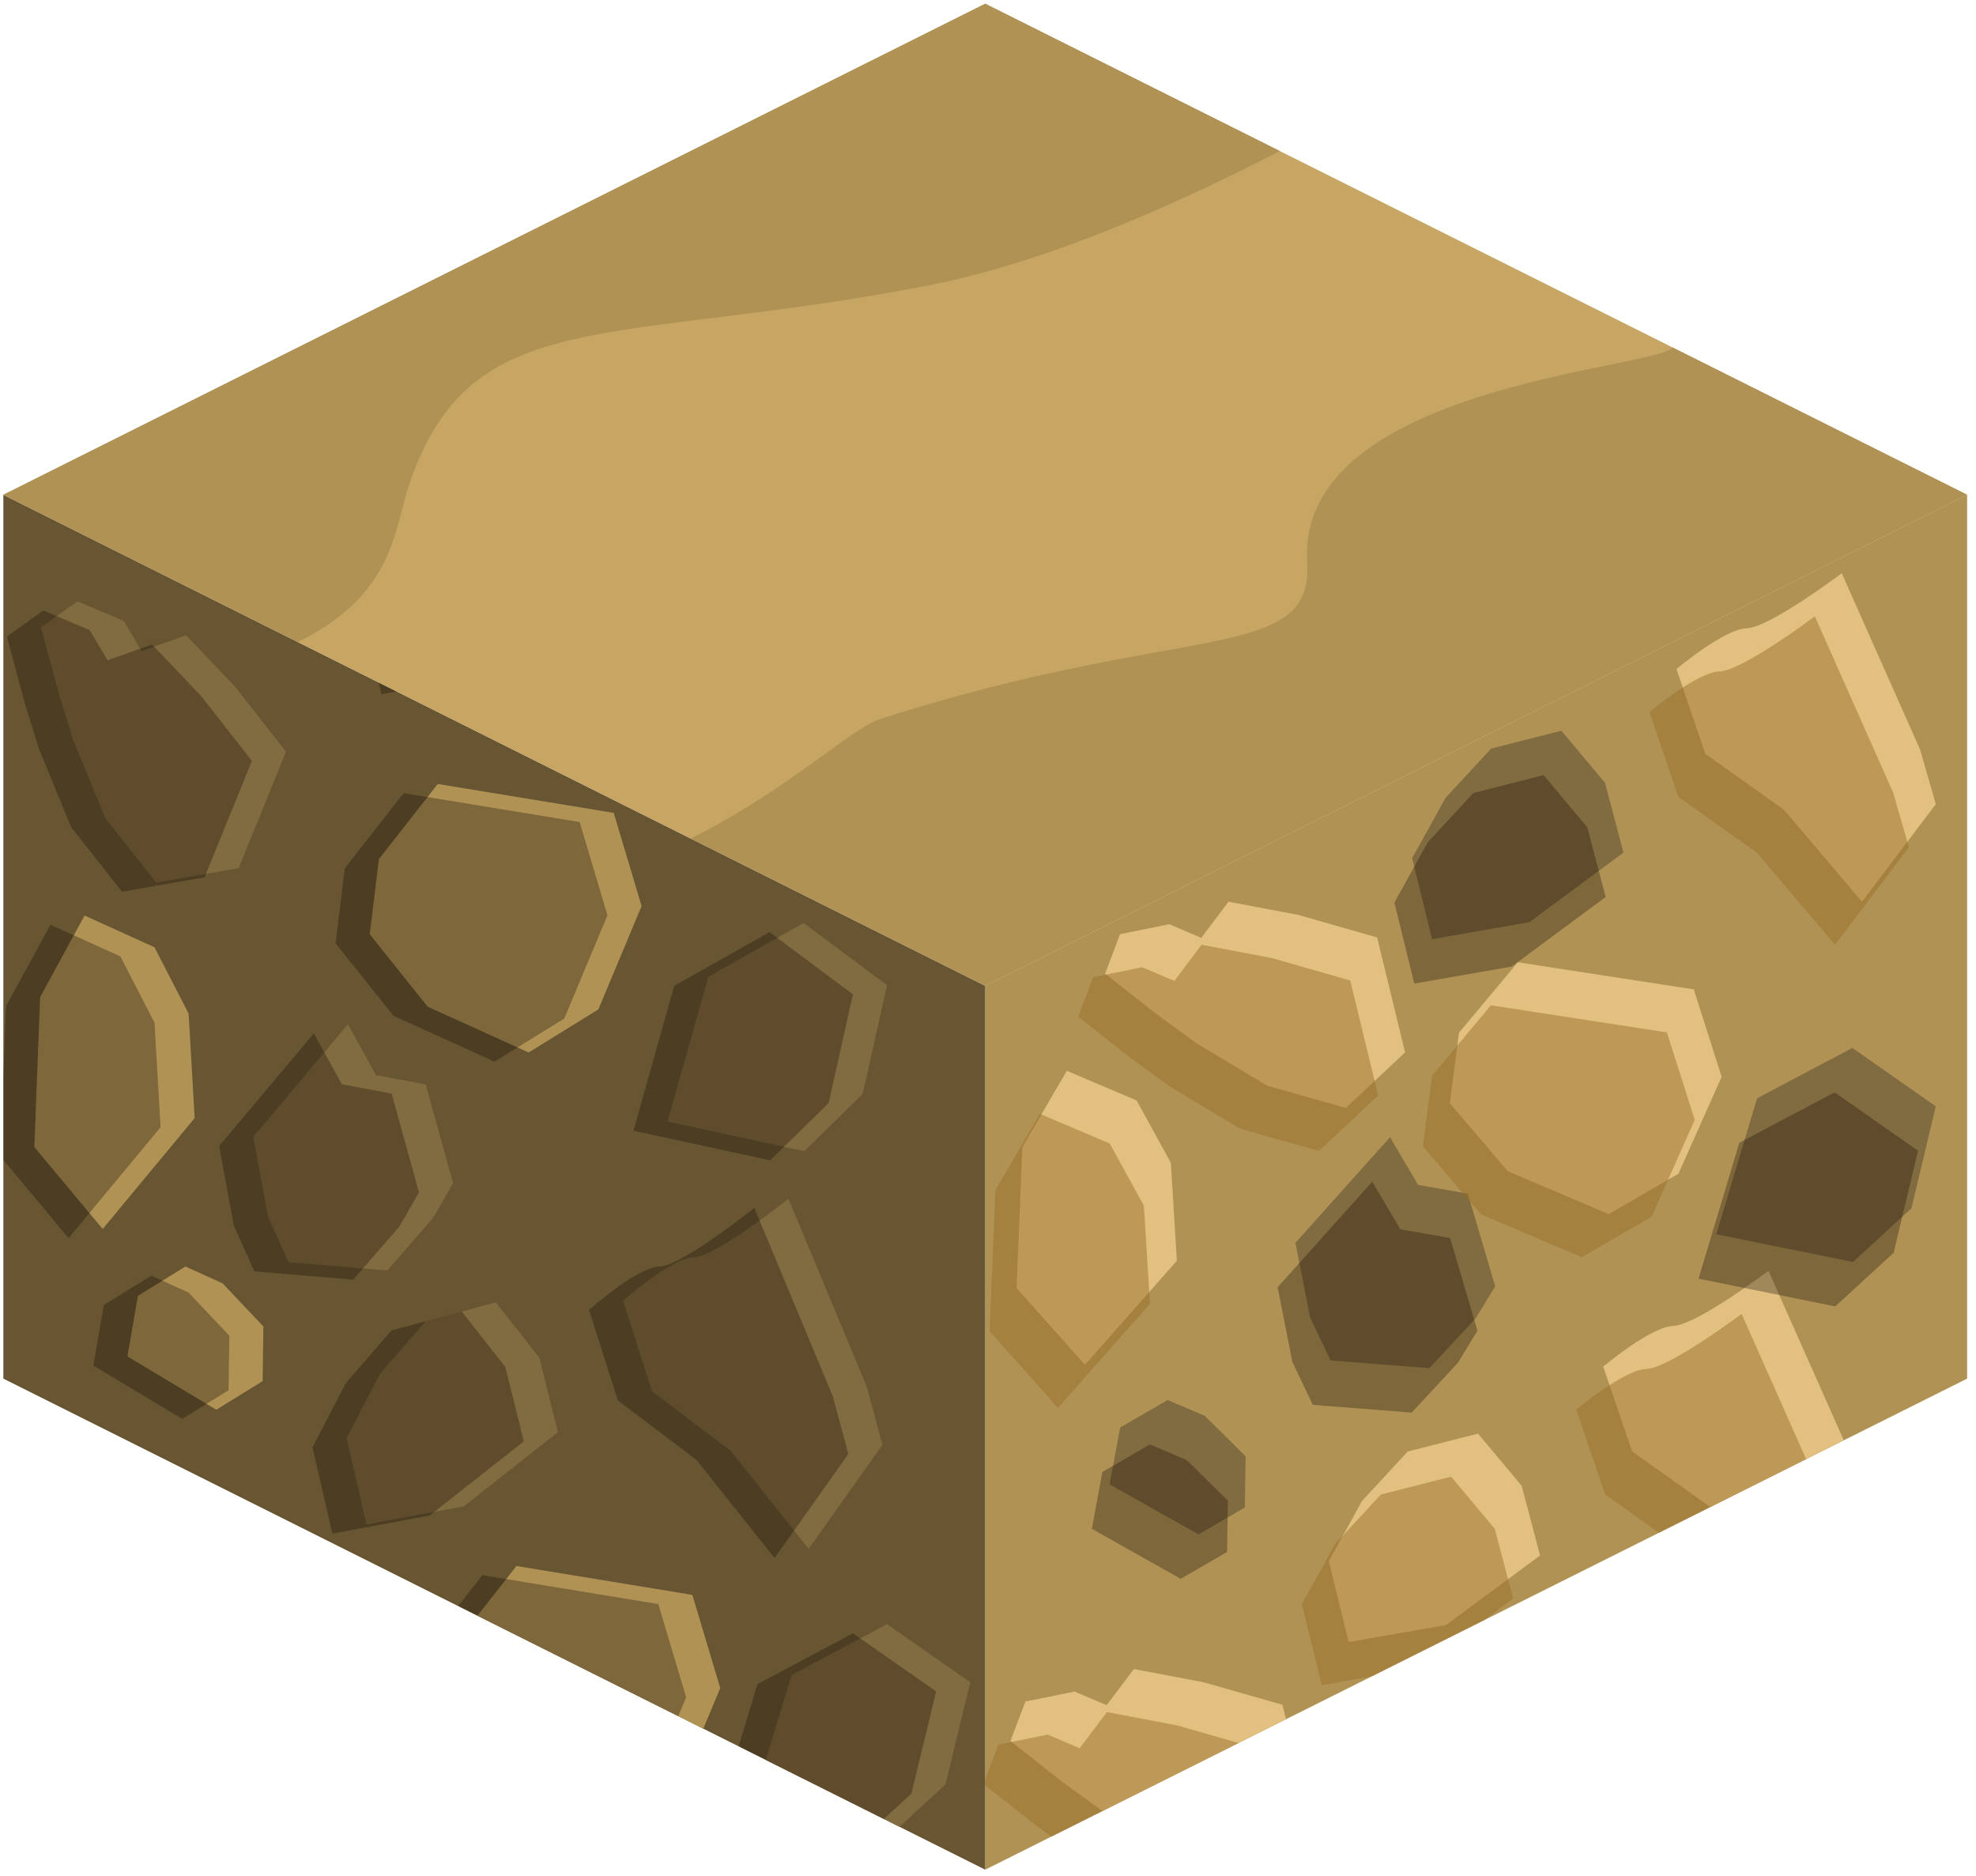 <?xml version="1.0" encoding="UTF-8" standalone="no"?><!DOCTYPE svg PUBLIC "-//W3C//DTD SVG 1.1//EN" "http://www.w3.org/Graphics/SVG/1.1/DTD/svg11.dtd"><svg width="100%" height="100%" viewBox="0 0 216 205" version="1.1" xmlns="http://www.w3.org/2000/svg" xmlns:xlink="http://www.w3.org/1999/xlink" xml:space="preserve" xmlns:serif="http://www.serif.com/" style="fill-rule:evenodd;clip-rule:evenodd;stroke-linejoin:round;stroke-miterlimit:1.414;"><g id="Dirt_Block19"><g><g><path d="M215.029,54.073l0,96.598l-107.331,53.665l0,-96.598l107.331,-53.665Z" style="fill:#b09255;"/><clipPath id="_clip1"><path d="M215.029,54.073l0,96.598l-107.331,53.665l0,-96.598l107.331,-53.665Z"/></clipPath><g clip-path="url(#_clip1)"><path d="M113.226,235.227l-7.471,-8.393l0.629,-15.381l4.861,-8.364l7.639,3.248l3.734,6.804l0.66,10.713l-10.052,11.373" style="fill:#e1c080;"/><path d="M136.766,204.943l6.48,-6.063l-3.056,-12.564l-8.623,-2.464l-7.623,-1.443l-2.976,3.95l-3.5,-1.488l-5.379,1.085l-1.633,4.32l5.65,4.448l4.241,3.091l7.816,4.703l8.603,2.425Z" style="fill:#e1c080;"/><path d="M173.753,211.248l7.621,-4.416l4.723,-10.592l-3.045,-9.558l-19.233,-2.964l-6.432,7.697l-1.006,7.709l6.329,7.428l11.043,4.696Z" style="fill:#e1c080;"/><path d="M195.529,174.787l8.069,-10.664l-1.707,-5.942l-8.575,-19.294c0,0 -7.897,5.94 -10.382,6.016c-2.486,0.077 -7.683,4.452 -7.683,4.452l3.152,9.269l8.599,6.112l8.527,10.051Z" style="fill:#e1c080;"/><path d="M147.426,179.46l10.639,-1.857l10.285,-7.606l-2.017,-7.625l-4.768,-5.692l-7.679,1.95l-4.985,5.388l-3.648,6.589l2.173,8.853" style="fill:#e1c080;"/><path d="M206.239,206.974l-9.12,-6.382l-10.414,5.505l-4.461,14.856l14.945,3.037l6.387,-5.87l2.663,-11.146" style="fill:#e1c080;"/><path d="M118.592,149.162l-7.47,-8.393l0.629,-15.381l4.861,-8.364l7.639,3.248l3.734,6.804l0.66,10.713l-10.053,11.373" style="fill:#e1c080;"/><path d="M131.011,167.694l-9.713,-5.467l1.145,-6.211l5.192,-3.009l4.056,1.726l4.47,4.429l-0.084,5.597l-5.066,2.935Z" style="fill:#816b40;"/><path d="M161.294,144.099l-5.042,5.431l-10.806,-0.849l-2.237,-4.698l-1.605,-8.156l10.343,-11.541l3.071,5.211l5.435,0.955l2.991,10.126l-2.15,3.521" style="fill:#816b40;"/><path d="M147.114,121.079l6.48,-6.062l-3.057,-12.565l-8.623,-2.464l-7.622,-1.443l-2.977,3.951l-3.5,-1.489l-5.378,1.086l-1.634,4.319l5.651,4.448l4.24,3.091l7.816,4.704l8.604,2.424Z" style="fill:#e1c080;"/><path d="M175.852,132.694l7.62,-4.416l4.724,-10.593l-3.045,-9.558l-19.233,-2.963l-6.432,7.697l-1.006,7.708l6.329,7.428l11.043,4.697Z" style="fill:#e1c080;"/><path d="M203.536,98.55l8.069,-10.665l-1.706,-5.941l-8.575,-19.295c0,0 -7.897,5.94 -10.383,6.017c-2.486,0.076 -7.683,4.452 -7.683,4.452l3.152,9.269l8.6,6.112l8.526,10.051Z" style="fill:#e1c080;"/><path d="M156.539,102.641l10.639,-1.857l10.285,-7.605l-2.016,-7.626l-4.769,-5.692l-7.679,1.951l-4.985,5.388l-3.648,6.588l2.173,8.853" style="fill:#816b40;"/><path d="M211.605,120.909l-9.119,-6.382l-10.414,5.505l-4.462,14.856l14.946,3.037l6.387,-5.87l2.662,-11.146" style="fill:#816b40;"/><path d="M129.068,172.549l-9.713,-5.467l1.146,-6.212l5.191,-3.008l4.057,1.725l4.47,4.429l-0.085,5.597l-5.066,2.936Zm30.284,-23.595l-5.042,5.43l-10.806,-0.849l-2.238,-4.698l-1.605,-8.155l10.344,-11.542l3.07,5.212l5.436,0.955l2.99,10.126l-2.149,3.521Zm50.311,-23.19l-2.663,11.146l-6.387,5.869l-14.945,-3.036l4.461,-14.856l10.414,-5.505l9.12,6.382Zm-55.066,-18.268l10.639,-1.857l10.285,-7.606l-2.017,-7.625l-4.768,-5.692l-7.68,1.95l-4.984,5.388l-3.648,6.589l2.173,8.853Z" style="fill:#0a0500;fill-opacity:0.3;"/><path d="M133.824,209.649l6.48,-6.063l-3.057,-12.564l-8.623,-2.464l-7.622,-1.443l-2.977,3.95l-3.5,-1.488l-5.378,1.086l-1.634,4.319l5.651,4.448l4.24,3.091l7.816,4.703l8.604,2.425Zm10.66,-25.483l10.639,-1.857l10.284,-7.606l-2.016,-7.625l-4.769,-5.692l-7.679,1.95l-4.985,5.388l-3.648,6.589l2.174,8.853Zm48.102,-4.673l8.069,-10.664l-1.707,-5.942l-8.574,-19.294c0,0 -7.897,5.94 -10.383,6.016c-2.486,0.077 -7.683,4.452 -7.683,4.452l3.152,9.269l8.6,6.112l8.526,10.051Zm-76.936,-25.625l-7.471,-8.393l0.629,-15.381l4.861,-8.364l7.639,3.248l3.734,6.804l0.66,10.713l-10.052,11.373Zm57.259,-16.468l7.621,-4.416l4.724,-10.593l-3.045,-9.558l-19.234,-2.963l-6.432,7.697l-1.006,7.708l6.329,7.428l11.043,4.697Zm-28.738,-11.615l6.48,-6.062l-3.057,-12.565l-8.623,-2.464l-7.622,-1.443l-2.977,3.951l-3.5,-1.489l-5.378,1.086l-1.634,4.319l5.651,4.448l4.24,3.091l7.816,4.704l8.604,2.424Zm56.423,-22.529l8.069,-10.665l-1.707,-5.941l-8.575,-19.295c0,0 -7.897,5.94 -10.383,6.017c-2.485,0.076 -7.683,4.452 -7.683,4.452l3.152,9.269l8.6,6.112l8.527,10.051Z" style="fill:#9b712c;fill-opacity:0.5;"/></g></g><path d="M0.367,54.073l107.331,53.665l0,96.598l-107.331,-53.665l0,-96.598" style="fill:#685632;"/><clipPath id="_clip2"><path d="M0.367,54.073l107.331,53.665l0,96.598l-107.331,-53.665l0,-96.598"/></clipPath><g clip-path="url(#_clip2)"><path d="M5.859,226.049l-7.471,-8.946l0.629,-16.393l4.861,-8.916l7.639,3.463l3.734,7.252l0.661,11.418l-10.053,12.122" style="fill:#816b40;"/><path d="M48.561,220.653l-5.042,5.788l-10.806,-0.905l-2.238,-5.007l-1.605,-8.693l10.344,-12.302l3.07,5.555l5.436,1.018l2.99,10.793l-2.149,3.753" style="fill:#816b40;"/><path d="M29.4,193.77l6.479,-6.461l-3.056,-13.393l-8.623,-2.626l-7.623,-1.538l-2.976,4.211l-3.5,-1.587l-5.379,1.157l-1.633,4.604l5.651,4.741l4.24,3.295l7.816,5.013l8.604,2.584Z" style="fill:#816b40;"/><path d="M66.386,200.491l7.621,-4.707l4.724,-11.29l-3.046,-10.188l-19.233,-3.158l-6.432,8.204l-1.006,8.216l6.329,7.917l11.043,5.006Z" style="fill:#b09255;"/><path d="M88.394,169.275l8.069,-11.367l-1.706,-6.333l-8.575,-20.565c0,0 -7.897,6.331 -10.383,6.413c-2.486,0.081 -7.683,4.745 -7.683,4.745l3.152,9.88l8.6,6.514l8.526,10.713Z" style="fill:#816b40;"/><path d="M40.059,166.608l10.639,-1.979l10.285,-8.106l-2.017,-8.128l-4.768,-6.067l-7.679,2.079l-4.985,5.743l-3.648,7.023l2.173,9.435" style="fill:#816b40;"/><path d="M106.058,183.853l-9.093,-6.349l-10.433,5.55l-4.516,14.885l14.93,2.979l6.408,-5.899l2.704,-11.166" style="fill:#816b40;"/><path d="M11.226,134.315l-7.471,-8.946l0.629,-16.393l4.861,-8.916l7.639,3.462l3.734,7.253l0.66,11.418l-10.052,12.122" style="fill:#b09255;"/><path d="M23.644,154.068l-9.713,-5.827l1.145,-6.621l5.192,-3.206l4.056,1.839l4.471,4.721l-0.085,5.965l-5.066,3.129Z" style="fill:#b09255;"/><path d="M47.376,133.062l-5.042,5.788l-10.806,-0.905l-2.237,-5.007l-1.605,-8.693l10.343,-12.301l3.071,5.554l5.435,1.018l2.991,10.793l-2.15,3.753" style="fill:#816b40;"/><path d="M17.074,96.456l9.014,-1.578l5.175,-12.725l-5.559,-7.096l-5.363,-5.63l-4.853,1.742l-1.957,-3.307l-5.07,-2.136l-3.979,2.836l1.911,7.124l1.585,5.13l3.529,8.589l5.567,7.051Z" style="fill:#816b40;"/><path d="M57.788,115.024l7.62,-4.707l4.724,-11.29l-3.045,-10.188l-19.234,-3.158l-6.431,8.204l-1.006,8.216l6.329,7.917l11.043,5.006Z" style="fill:#b09255;"/><path d="M93.529,69.894l8.068,-11.367l-1.706,-6.333l-8.575,-20.565c0,0 -7.897,6.331 -10.383,6.413c-2.485,0.081 -7.683,4.745 -7.683,4.745l3.152,9.88l8.6,6.514l8.527,10.713Z" style="fill:#816b40;"/><path d="M45.426,74.874l10.639,-1.979l10.285,-8.106l-2.017,-8.128l-4.768,-6.067l-7.68,2.079l-4.984,5.743l-3.648,7.023l2.173,9.435" style="fill:#816b40;"/><path d="M96.965,107.674l-9.12,-6.802l-10.414,5.868l-4.461,15.834l14.945,3.237l6.387,-6.256l2.663,-11.881" style="fill:#816b40;"/><path d="M14.551,246.804l-9.713,-5.827l1.145,-6.621l5.192,-3.206l4.056,1.839l4.47,4.72l-0.084,5.966l-5.066,3.129Zm30.283,-25.149l-5.042,5.788l-10.806,-0.905l-2.237,-5.008l-1.606,-8.692l10.344,-12.302l3.071,5.555l5.435,1.018l2.991,10.793l-2.15,3.753Zm-42.702,5.396l-7.47,-8.946l0.628,-16.393l4.862,-8.916l7.638,3.462l3.735,7.253l0.66,11.418l-10.053,12.122Zm100.199,-42.196l-2.703,11.165l-6.408,5.9l-14.931,-2.979l4.517,-14.885l10.432,-5.551l9.093,6.35Zm-39.671,16.637l7.62,-4.706l4.724,-11.291l-3.045,-10.187l-19.234,-3.158l-6.431,8.203l-1.006,8.217l6.329,7.917l11.043,5.005Zm-36.987,-6.72l6.48,-6.462l-3.057,-13.392l-8.623,-2.626l-7.622,-1.538l-2.977,4.21l-3.5,-1.586l-5.378,1.157l-1.634,4.604l5.651,4.741l4.24,3.294l7.816,5.014l8.604,2.584Zm58.995,-24.495l8.069,-11.367l-1.707,-6.333l-8.575,-20.565c0,0 -7.897,6.331 -10.382,6.413c-2.486,0.081 -7.683,4.745 -7.683,4.745l3.151,9.879l8.6,6.515l8.527,10.713Zm-48.335,-2.667l10.639,-1.979l10.284,-8.106l-2.016,-8.128l-4.769,-6.067l-7.679,2.079l-4.985,5.743l-3.647,7.023l2.173,9.435Zm-16.415,-12.54l-9.714,-5.827l1.146,-6.621l5.191,-3.206l4.057,1.838l4.47,4.721l-0.085,5.966l-5.065,3.129Zm23.732,-21.006l-5.042,5.788l-10.806,-0.905l-2.238,-5.008l-1.605,-8.692l10.343,-12.302l3.071,5.555l5.436,1.018l2.99,10.793l-2.149,3.753Zm-36.151,1.253l-7.471,-8.946l0.629,-16.394l4.861,-8.915l7.639,3.462l3.734,7.252l0.66,11.419l-10.052,12.122Zm85.739,-26.641l-2.662,11.88l-6.388,6.256l-14.945,-3.236l4.461,-15.835l10.415,-5.867l9.119,6.802Zm-39.177,7.349l7.62,-4.706l4.724,-11.29l-3.045,-10.188l-19.233,-3.158l-6.432,8.204l-1.006,8.216l6.329,7.917l11.043,5.005Zm-40.714,-18.567l9.014,-1.578l5.175,-12.725l-5.559,-7.096l-5.362,-5.631l-4.853,1.743l-1.958,-3.307l-5.07,-2.136l-3.978,2.835l1.911,7.125l1.584,5.13l3.529,8.589l5.567,7.051Zm28.352,-21.582l10.639,-1.979l10.285,-8.106l-2.017,-8.128l-4.768,-6.067l-7.679,2.079l-4.985,5.743l-3.648,7.022l2.173,9.436Zm48.103,-4.98l8.069,-11.367l-1.707,-6.333l-8.575,-20.565c0,0 -7.896,6.331 -10.382,6.413c-2.486,0.081 -7.683,4.745 -7.683,4.745l3.152,9.879l8.599,6.515l8.527,10.713Z" style="fill:#0a0500;fill-opacity:0.3;"/></g></g><path d="M215.029,54.073l-107.331,53.665l-107.331,-53.665l107.331,-53.666l107.331,53.666Z" style="fill:#c7a664;"/><clipPath id="_clip3"><path d="M215.029,54.073l-107.331,53.665l-107.331,-53.665l107.331,-53.666l107.331,53.666Z"/></clipPath><g clip-path="url(#_clip3)"><path d="M-11.661,86.962c0,0 25.752,-7.571 44.227,-16.79c10.716,-5.347 10.435,-12.284 12.301,-17.627c6.806,-19.49 22.136,-14.676 56.519,-21.33c14.621,-2.83 30.458,-10.551 38.511,-14.708c16.652,-8.596 35.774,-8.946 35.774,-8.946l-153.846,-33.017l-67.966,77.833l34.48,34.585Z" style="fill:#b09255;"/><path d="M182.83,37.973c-1.62,2.35 -41.14,4.125 -39.943,23.447c0.693,11.186 -13.275,6.448 -46.624,17.141c-3.267,1.047 -10.018,7.712 -20.765,13.078c-26.493,13.227 -64.206,12.397 -64.206,12.397l153.225,35.789l73.087,-90.564l-54.774,-11.288Z" style="fill:#b09255;"/></g></g></svg>